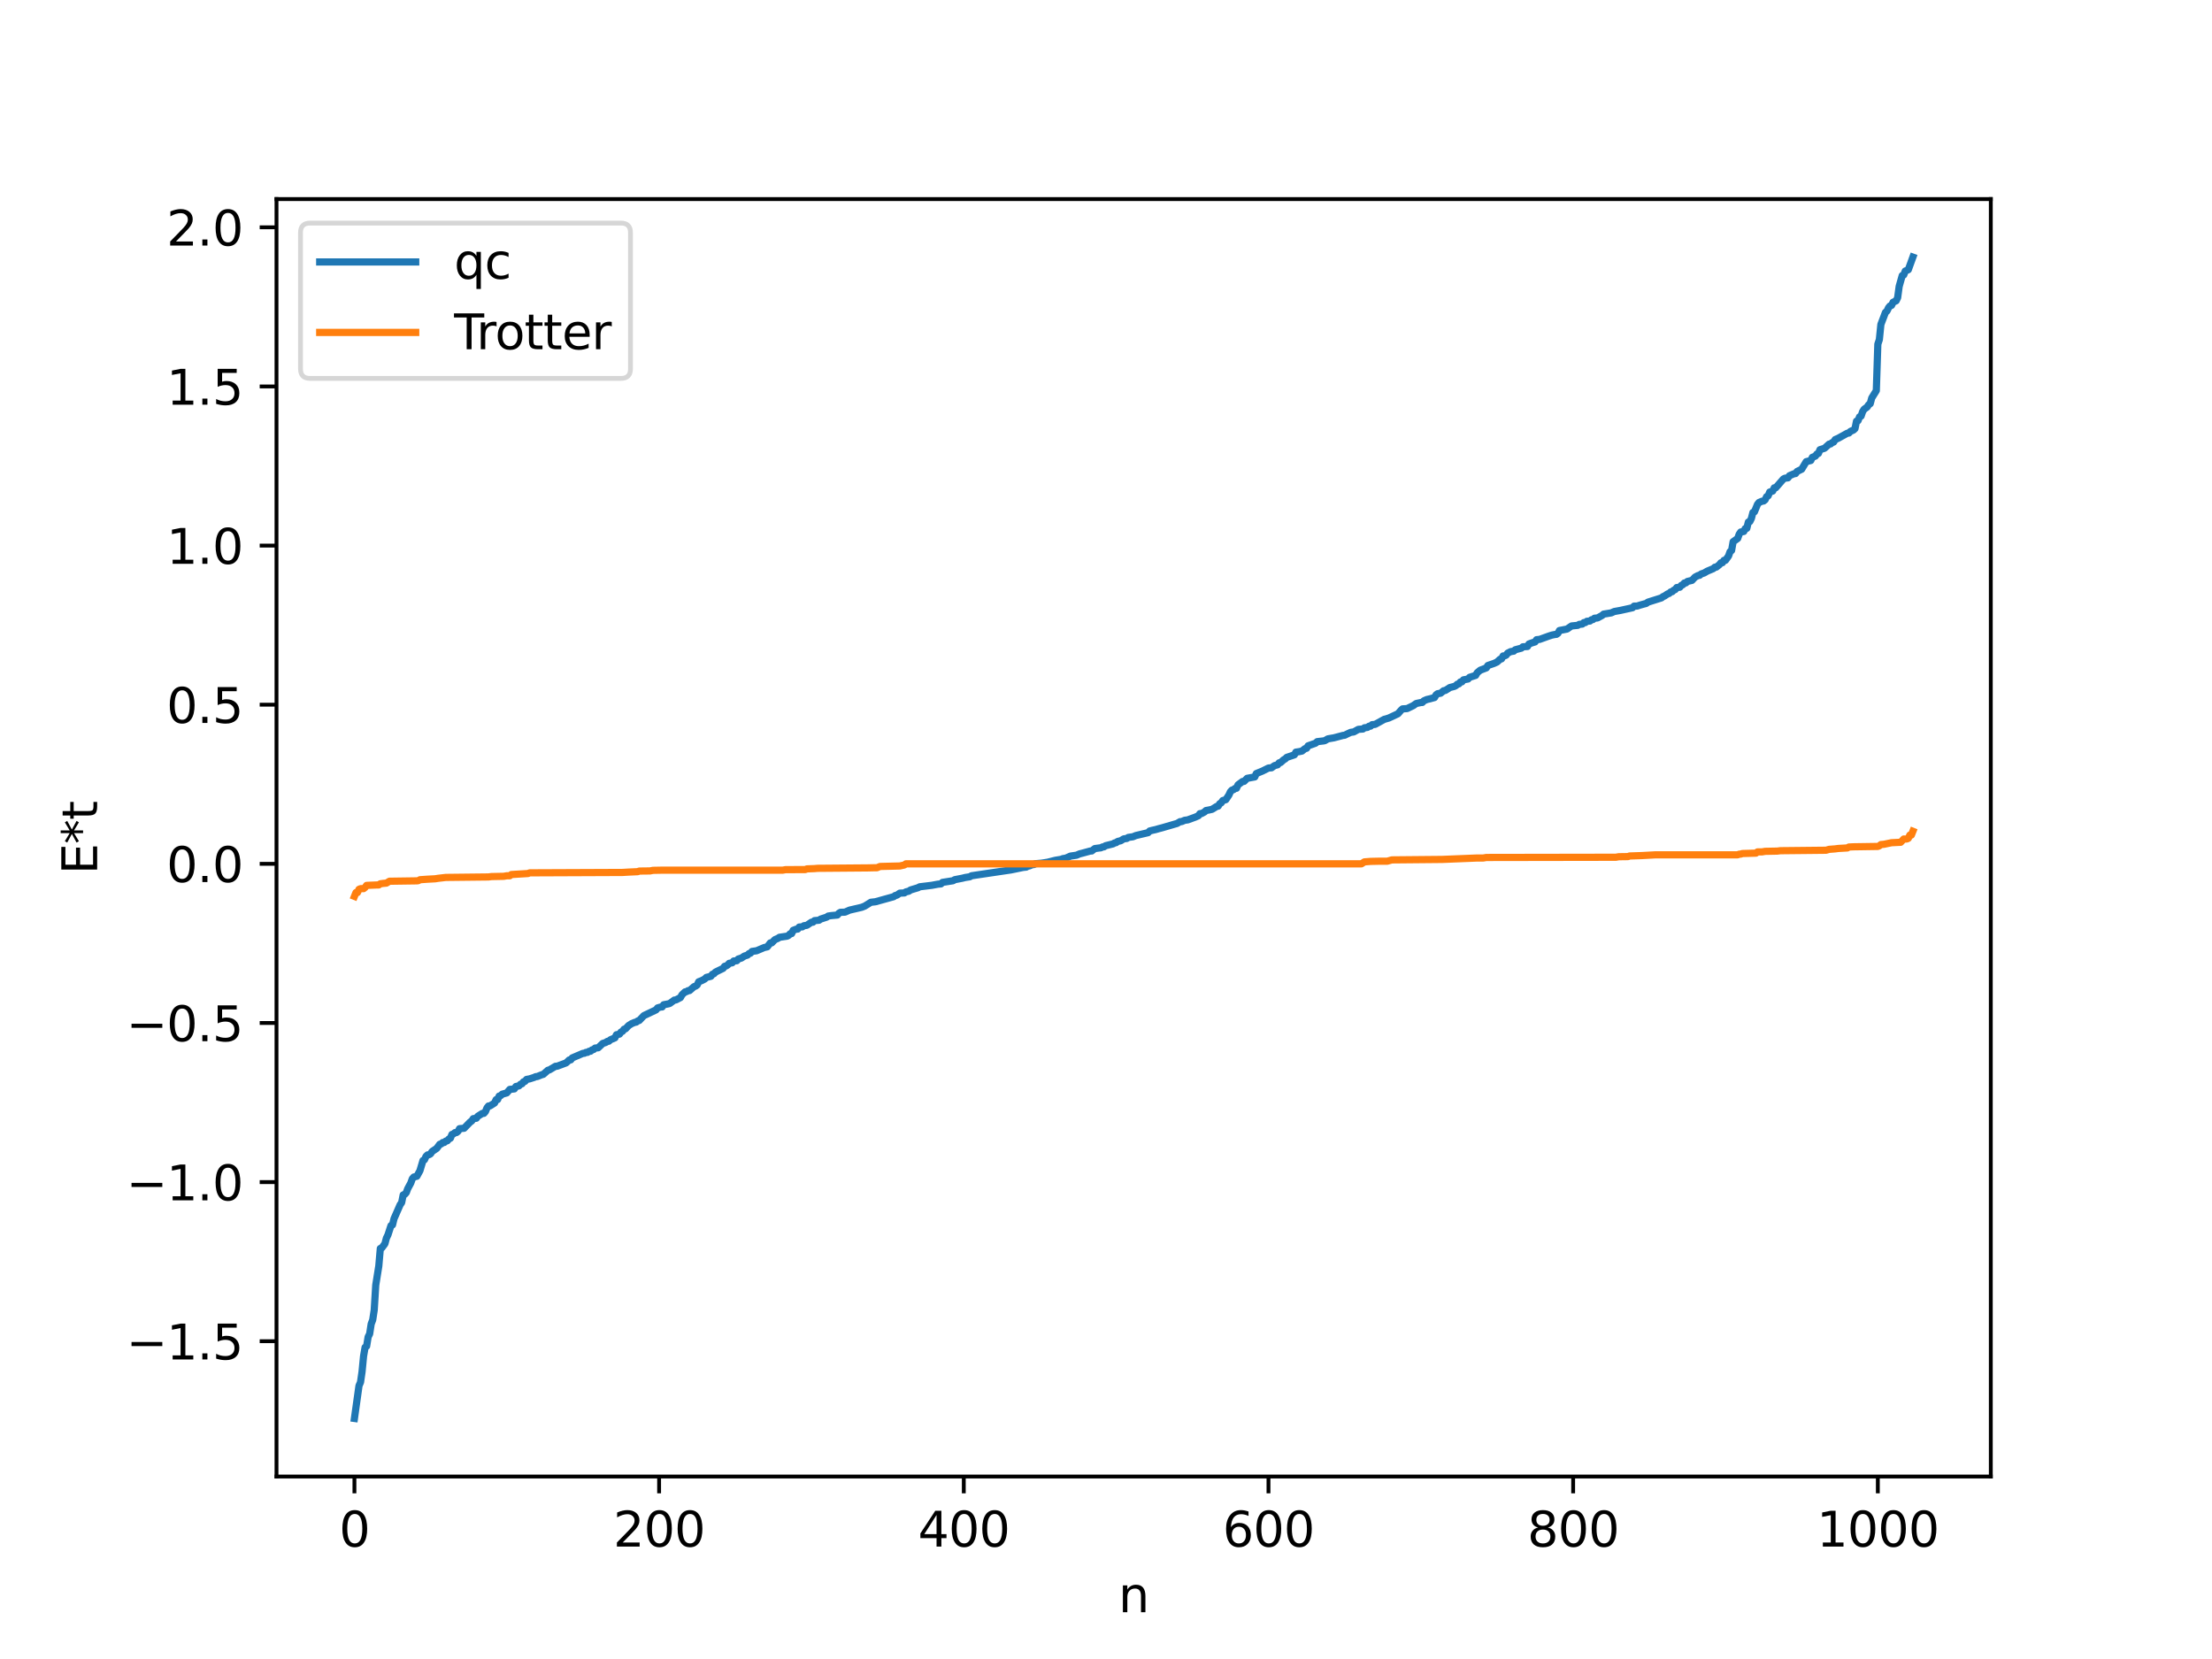 <?xml version="1.0" encoding="utf-8" standalone="no"?>
<!DOCTYPE svg PUBLIC "-//W3C//DTD SVG 1.1//EN"
  "http://www.w3.org/Graphics/SVG/1.1/DTD/svg11.dtd">
<svg xmlns:xlink="http://www.w3.org/1999/xlink" width="460.8pt" height="345.6pt" viewBox="0 0 460.8 345.6" xmlns="http://www.w3.org/2000/svg" version="1.1">
 <defs>
  <style type="text/css">*{stroke-linejoin: round; stroke-linecap: butt}</style>
 </defs>
 <g id="figure_1">
  <g id="patch_1">
   <path d="M 0 345.6 
L 460.8 345.6 
L 460.8 0 
L 0 0 
z
" style="fill: #ffffff"/>
  </g>
  <g id="axes_1">
   <g id="patch_2">
    <path d="M 57.6 307.584 
L 414.72 307.584 
L 414.72 41.472 
L 57.6 41.472 
z
" style="fill: #ffffff"/>
   </g>
   <g id="matplotlib.axis_1">
    <g id="xtick_1">
     <g id="line2d_1">
      <defs>
       <path id="me683bace28" d="M 0 0 
L 0 3.5 
" style="stroke: #000000; stroke-width: 0.8"/>
      </defs>
      <g>
       <use xlink:href="#me683bace28" x="73.833" y="307.584" style="stroke: #000000; stroke-width: 0.8"/>
      </g>
     </g>
     <g id="text_1">
      <!-- 0 -->
      <g transform="translate(70.651 322.182) scale(0.1 -0.1)">
       <defs>
        <path id="DejaVuSans-30" d="M 2034 4250 
Q 1547 4250 1301 3770 
Q 1056 3291 1056 2328 
Q 1056 1369 1301 889 
Q 1547 409 2034 409 
Q 2525 409 2770 889 
Q 3016 1369 3016 2328 
Q 3016 3291 2770 3770 
Q 2525 4250 2034 4250 
z
M 2034 4750 
Q 2819 4750 3233 4129 
Q 3647 3509 3647 2328 
Q 3647 1150 3233 529 
Q 2819 -91 2034 -91 
Q 1250 -91 836 529 
Q 422 1150 422 2328 
Q 422 3509 836 4129 
Q 1250 4750 2034 4750 
z
" transform="scale(0.016)"/>
       </defs>
       <use xlink:href="#DejaVuSans-30"/>
      </g>
     </g>
    </g>
    <g id="xtick_2">
     <g id="line2d_2">
      <g>
       <use xlink:href="#me683bace28" x="137.304" y="307.584" style="stroke: #000000; stroke-width: 0.8"/>
      </g>
     </g>
     <g id="text_2">
      <!-- 200 -->
      <g transform="translate(127.76 322.182) scale(0.1 -0.1)">
       <defs>
        <path id="DejaVuSans-32" d="M 1228 531 
L 3431 531 
L 3431 0 
L 469 0 
L 469 531 
Q 828 903 1448 1529 
Q 2069 2156 2228 2338 
Q 2531 2678 2651 2914 
Q 2772 3150 2772 3378 
Q 2772 3750 2511 3984 
Q 2250 4219 1831 4219 
Q 1534 4219 1204 4116 
Q 875 4013 500 3803 
L 500 4441 
Q 881 4594 1212 4672 
Q 1544 4750 1819 4750 
Q 2544 4750 2975 4387 
Q 3406 4025 3406 3419 
Q 3406 3131 3298 2873 
Q 3191 2616 2906 2266 
Q 2828 2175 2409 1742 
Q 1991 1309 1228 531 
z
" transform="scale(0.016)"/>
       </defs>
       <use xlink:href="#DejaVuSans-32"/>
       <use xlink:href="#DejaVuSans-30" x="63.623"/>
       <use xlink:href="#DejaVuSans-30" x="127.246"/>
      </g>
     </g>
    </g>
    <g id="xtick_3">
     <g id="line2d_3">
      <g>
       <use xlink:href="#me683bace28" x="200.775" y="307.584" style="stroke: #000000; stroke-width: 0.8"/>
      </g>
     </g>
     <g id="text_3">
      <!-- 400 -->
      <g transform="translate(191.231 322.182) scale(0.1 -0.1)">
       <defs>
        <path id="DejaVuSans-34" d="M 2419 4116 
L 825 1625 
L 2419 1625 
L 2419 4116 
z
M 2253 4666 
L 3047 4666 
L 3047 1625 
L 3713 1625 
L 3713 1100 
L 3047 1100 
L 3047 0 
L 2419 0 
L 2419 1100 
L 313 1100 
L 313 1709 
L 2253 4666 
z
" transform="scale(0.016)"/>
       </defs>
       <use xlink:href="#DejaVuSans-34"/>
       <use xlink:href="#DejaVuSans-30" x="63.623"/>
       <use xlink:href="#DejaVuSans-30" x="127.246"/>
      </g>
     </g>
    </g>
    <g id="xtick_4">
     <g id="line2d_4">
      <g>
       <use xlink:href="#me683bace28" x="264.246" y="307.584" style="stroke: #000000; stroke-width: 0.8"/>
      </g>
     </g>
     <g id="text_4">
      <!-- 600 -->
      <g transform="translate(254.702 322.182) scale(0.1 -0.1)">
       <defs>
        <path id="DejaVuSans-36" d="M 2113 2584 
Q 1688 2584 1439 2293 
Q 1191 2003 1191 1497 
Q 1191 994 1439 701 
Q 1688 409 2113 409 
Q 2538 409 2786 701 
Q 3034 994 3034 1497 
Q 3034 2003 2786 2293 
Q 2538 2584 2113 2584 
z
M 3366 4563 
L 3366 3988 
Q 3128 4100 2886 4159 
Q 2644 4219 2406 4219 
Q 1781 4219 1451 3797 
Q 1122 3375 1075 2522 
Q 1259 2794 1537 2939 
Q 1816 3084 2150 3084 
Q 2853 3084 3261 2657 
Q 3669 2231 3669 1497 
Q 3669 778 3244 343 
Q 2819 -91 2113 -91 
Q 1303 -91 875 529 
Q 447 1150 447 2328 
Q 447 3434 972 4092 
Q 1497 4750 2381 4750 
Q 2619 4750 2861 4703 
Q 3103 4656 3366 4563 
z
" transform="scale(0.016)"/>
       </defs>
       <use xlink:href="#DejaVuSans-36"/>
       <use xlink:href="#DejaVuSans-30" x="63.623"/>
       <use xlink:href="#DejaVuSans-30" x="127.246"/>
      </g>
     </g>
    </g>
    <g id="xtick_5">
     <g id="line2d_5">
      <g>
       <use xlink:href="#me683bace28" x="327.717" y="307.584" style="stroke: #000000; stroke-width: 0.8"/>
      </g>
     </g>
     <g id="text_5">
      <!-- 800 -->
      <g transform="translate(318.173 322.182) scale(0.1 -0.1)">
       <defs>
        <path id="DejaVuSans-38" d="M 2034 2216 
Q 1584 2216 1326 1975 
Q 1069 1734 1069 1313 
Q 1069 891 1326 650 
Q 1584 409 2034 409 
Q 2484 409 2743 651 
Q 3003 894 3003 1313 
Q 3003 1734 2745 1975 
Q 2488 2216 2034 2216 
z
M 1403 2484 
Q 997 2584 770 2862 
Q 544 3141 544 3541 
Q 544 4100 942 4425 
Q 1341 4750 2034 4750 
Q 2731 4750 3128 4425 
Q 3525 4100 3525 3541 
Q 3525 3141 3298 2862 
Q 3072 2584 2669 2484 
Q 3125 2378 3379 2068 
Q 3634 1759 3634 1313 
Q 3634 634 3220 271 
Q 2806 -91 2034 -91 
Q 1263 -91 848 271 
Q 434 634 434 1313 
Q 434 1759 690 2068 
Q 947 2378 1403 2484 
z
M 1172 3481 
Q 1172 3119 1398 2916 
Q 1625 2713 2034 2713 
Q 2441 2713 2670 2916 
Q 2900 3119 2900 3481 
Q 2900 3844 2670 4047 
Q 2441 4250 2034 4250 
Q 1625 4250 1398 4047 
Q 1172 3844 1172 3481 
z
" transform="scale(0.016)"/>
       </defs>
       <use xlink:href="#DejaVuSans-38"/>
       <use xlink:href="#DejaVuSans-30" x="63.623"/>
       <use xlink:href="#DejaVuSans-30" x="127.246"/>
      </g>
     </g>
    </g>
    <g id="xtick_6">
     <g id="line2d_6">
      <g>
       <use xlink:href="#me683bace28" x="391.188" y="307.584" style="stroke: #000000; stroke-width: 0.8"/>
      </g>
     </g>
     <g id="text_6">
      <!-- 1000 -->
      <g transform="translate(378.463 322.182) scale(0.1 -0.1)">
       <defs>
        <path id="DejaVuSans-31" d="M 794 531 
L 1825 531 
L 1825 4091 
L 703 3866 
L 703 4441 
L 1819 4666 
L 2450 4666 
L 2450 531 
L 3481 531 
L 3481 0 
L 794 0 
L 794 531 
z
" transform="scale(0.016)"/>
       </defs>
       <use xlink:href="#DejaVuSans-31"/>
       <use xlink:href="#DejaVuSans-30" x="63.623"/>
       <use xlink:href="#DejaVuSans-30" x="127.246"/>
       <use xlink:href="#DejaVuSans-30" x="190.869"/>
      </g>
     </g>
    </g>
    <g id="text_7">
     <!-- n -->
     <g transform="translate(232.991 335.861) scale(0.1 -0.1)">
      <defs>
       <path id="DejaVuSans-6e" d="M 3513 2113 
L 3513 0 
L 2938 0 
L 2938 2094 
Q 2938 2591 2744 2837 
Q 2550 3084 2163 3084 
Q 1697 3084 1428 2787 
Q 1159 2491 1159 1978 
L 1159 0 
L 581 0 
L 581 3500 
L 1159 3500 
L 1159 2956 
Q 1366 3272 1645 3428 
Q 1925 3584 2291 3584 
Q 2894 3584 3203 3211 
Q 3513 2838 3513 2113 
z
" transform="scale(0.016)"/>
      </defs>
      <use xlink:href="#DejaVuSans-6e"/>
     </g>
    </g>
   </g>
   <g id="matplotlib.axis_2">
    <g id="ytick_1">
     <g id="line2d_7">
      <defs>
       <path id="m28f48140c7" d="M 0 0 
L -3.5 0 
" style="stroke: #000000; stroke-width: 0.8"/>
      </defs>
      <g>
       <use xlink:href="#m28f48140c7" x="57.6" y="279.4" style="stroke: #000000; stroke-width: 0.8"/>
      </g>
     </g>
     <g id="text_8">
      <!-- −1.5 -->
      <g transform="translate(26.317 283.199) scale(0.1 -0.1)">
       <defs>
        <path id="DejaVuSans-2212" d="M 678 2272 
L 4684 2272 
L 4684 1741 
L 678 1741 
L 678 2272 
z
" transform="scale(0.016)"/>
        <path id="DejaVuSans-2e" d="M 684 794 
L 1344 794 
L 1344 0 
L 684 0 
L 684 794 
z
" transform="scale(0.016)"/>
        <path id="DejaVuSans-35" d="M 691 4666 
L 3169 4666 
L 3169 4134 
L 1269 4134 
L 1269 2991 
Q 1406 3038 1543 3061 
Q 1681 3084 1819 3084 
Q 2600 3084 3056 2656 
Q 3513 2228 3513 1497 
Q 3513 744 3044 326 
Q 2575 -91 1722 -91 
Q 1428 -91 1123 -41 
Q 819 9 494 109 
L 494 744 
Q 775 591 1075 516 
Q 1375 441 1709 441 
Q 2250 441 2565 725 
Q 2881 1009 2881 1497 
Q 2881 1984 2565 2268 
Q 2250 2553 1709 2553 
Q 1456 2553 1204 2497 
Q 953 2441 691 2322 
L 691 4666 
z
" transform="scale(0.016)"/>
       </defs>
       <use xlink:href="#DejaVuSans-2212"/>
       <use xlink:href="#DejaVuSans-31" x="83.789"/>
       <use xlink:href="#DejaVuSans-2e" x="147.412"/>
       <use xlink:href="#DejaVuSans-35" x="179.199"/>
      </g>
     </g>
    </g>
    <g id="ytick_2">
     <g id="line2d_8">
      <g>
       <use xlink:href="#m28f48140c7" x="57.6" y="246.251" style="stroke: #000000; stroke-width: 0.8"/>
      </g>
     </g>
     <g id="text_9">
      <!-- −1.0 -->
      <g transform="translate(26.317 250.05) scale(0.1 -0.1)">
       <use xlink:href="#DejaVuSans-2212"/>
       <use xlink:href="#DejaVuSans-31" x="83.789"/>
       <use xlink:href="#DejaVuSans-2e" x="147.412"/>
       <use xlink:href="#DejaVuSans-30" x="179.199"/>
      </g>
     </g>
    </g>
    <g id="ytick_3">
     <g id="line2d_9">
      <g>
       <use xlink:href="#m28f48140c7" x="57.6" y="213.101" style="stroke: #000000; stroke-width: 0.8"/>
      </g>
     </g>
     <g id="text_10">
      <!-- −0.5 -->
      <g transform="translate(26.317 216.9) scale(0.1 -0.1)">
       <use xlink:href="#DejaVuSans-2212"/>
       <use xlink:href="#DejaVuSans-30" x="83.789"/>
       <use xlink:href="#DejaVuSans-2e" x="147.412"/>
       <use xlink:href="#DejaVuSans-35" x="179.199"/>
      </g>
     </g>
    </g>
    <g id="ytick_4">
     <g id="line2d_10">
      <g>
       <use xlink:href="#m28f48140c7" x="57.6" y="179.952" style="stroke: #000000; stroke-width: 0.8"/>
      </g>
     </g>
     <g id="text_11">
      <!-- 0.0 -->
      <g transform="translate(34.697 183.751) scale(0.1 -0.1)">
       <use xlink:href="#DejaVuSans-30"/>
       <use xlink:href="#DejaVuSans-2e" x="63.623"/>
       <use xlink:href="#DejaVuSans-30" x="95.41"/>
      </g>
     </g>
    </g>
    <g id="ytick_5">
     <g id="line2d_11">
      <g>
       <use xlink:href="#m28f48140c7" x="57.6" y="146.802" style="stroke: #000000; stroke-width: 0.8"/>
      </g>
     </g>
     <g id="text_12">
      <!-- 0.5 -->
      <g transform="translate(34.697 150.602) scale(0.1 -0.1)">
       <use xlink:href="#DejaVuSans-30"/>
       <use xlink:href="#DejaVuSans-2e" x="63.623"/>
       <use xlink:href="#DejaVuSans-35" x="95.41"/>
      </g>
     </g>
    </g>
    <g id="ytick_6">
     <g id="line2d_12">
      <g>
       <use xlink:href="#m28f48140c7" x="57.6" y="113.653" style="stroke: #000000; stroke-width: 0.8"/>
      </g>
     </g>
     <g id="text_13">
      <!-- 1.0 -->
      <g transform="translate(34.697 117.452) scale(0.1 -0.1)">
       <use xlink:href="#DejaVuSans-31"/>
       <use xlink:href="#DejaVuSans-2e" x="63.623"/>
       <use xlink:href="#DejaVuSans-30" x="95.41"/>
      </g>
     </g>
    </g>
    <g id="ytick_7">
     <g id="line2d_13">
      <g>
       <use xlink:href="#m28f48140c7" x="57.6" y="80.503" style="stroke: #000000; stroke-width: 0.8"/>
      </g>
     </g>
     <g id="text_14">
      <!-- 1.5 -->
      <g transform="translate(34.697 84.303) scale(0.1 -0.1)">
       <use xlink:href="#DejaVuSans-31"/>
       <use xlink:href="#DejaVuSans-2e" x="63.623"/>
       <use xlink:href="#DejaVuSans-35" x="95.41"/>
      </g>
     </g>
    </g>
    <g id="ytick_8">
     <g id="line2d_14">
      <g>
       <use xlink:href="#m28f48140c7" x="57.6" y="47.354" style="stroke: #000000; stroke-width: 0.8"/>
      </g>
     </g>
     <g id="text_15">
      <!-- 2.0 -->
      <g transform="translate(34.697 51.153) scale(0.1 -0.1)">
       <use xlink:href="#DejaVuSans-32"/>
       <use xlink:href="#DejaVuSans-2e" x="63.623"/>
       <use xlink:href="#DejaVuSans-30" x="95.41"/>
      </g>
     </g>
    </g>
    <g id="text_16">
     <!-- E*t -->
     <g transform="translate(20.238 182.148) rotate(-90) scale(0.1 -0.1)">
      <defs>
       <path id="DejaVuSans-45" d="M 628 4666 
L 3578 4666 
L 3578 4134 
L 1259 4134 
L 1259 2753 
L 3481 2753 
L 3481 2222 
L 1259 2222 
L 1259 531 
L 3634 531 
L 3634 0 
L 628 0 
L 628 4666 
z
" transform="scale(0.016)"/>
       <path id="DejaVuSans-2a" d="M 3009 3897 
L 1888 3291 
L 3009 2681 
L 2828 2375 
L 1778 3009 
L 1778 1831 
L 1422 1831 
L 1422 3009 
L 372 2375 
L 191 2681 
L 1313 3291 
L 191 3897 
L 372 4206 
L 1422 3572 
L 1422 4750 
L 1778 4750 
L 1778 3572 
L 2828 4206 
L 3009 3897 
z
" transform="scale(0.016)"/>
       <path id="DejaVuSans-74" d="M 1172 4494 
L 1172 3500 
L 2356 3500 
L 2356 3053 
L 1172 3053 
L 1172 1153 
Q 1172 725 1289 603 
Q 1406 481 1766 481 
L 2356 481 
L 2356 0 
L 1766 0 
Q 1100 0 847 248 
Q 594 497 594 1153 
L 594 3053 
L 172 3053 
L 172 3500 
L 594 3500 
L 594 4494 
L 1172 4494 
z
" transform="scale(0.016)"/>
      </defs>
      <use xlink:href="#DejaVuSans-45"/>
      <use xlink:href="#DejaVuSans-2a" x="63.184"/>
      <use xlink:href="#DejaVuSans-74" x="113.184"/>
     </g>
    </g>
   </g>
   <g id="line2d_15">
    <path d="M 73.833 295.488 
L 74.785 288.68 
L 75.102 287.937 
L 75.42 285.772 
L 75.737 282.508 
L 76.054 280.673 
L 76.372 280.444 
L 76.689 278.508 
L 77.006 277.865 
L 77.324 275.801 
L 77.641 274.957 
L 77.958 272.893 
L 78.276 267.693 
L 78.91 263.742 
L 79.228 260.08 
L 79.545 259.953 
L 80.18 259.099 
L 80.497 257.915 
L 80.815 257.256 
L 81.449 255.31 
L 81.767 255.169 
L 82.084 253.869 
L 83.353 250.975 
L 83.671 250.526 
L 83.988 248.927 
L 84.305 248.81 
L 84.623 248.464 
L 84.94 247.618 
L 85.575 246.441 
L 85.892 245.556 
L 86.21 245.193 
L 86.844 245.036 
L 87.479 243.878 
L 88.114 241.756 
L 88.431 241.587 
L 88.748 240.889 
L 89.066 240.587 
L 89.383 240.55 
L 89.7 240.354 
L 90.018 239.87 
L 90.97 239.235 
L 91.605 238.379 
L 91.922 238.292 
L 92.239 238.004 
L 92.557 237.995 
L 92.874 237.705 
L 93.191 237.642 
L 93.509 237.263 
L 93.826 237.113 
L 94.143 236.327 
L 94.461 236.214 
L 94.778 235.944 
L 95.096 235.931 
L 95.413 235.686 
L 95.73 235.121 
L 96.682 235.036 
L 97.952 233.734 
L 98.269 233.521 
L 98.586 233.036 
L 99.221 232.956 
L 99.539 232.535 
L 100.491 231.937 
L 100.808 231.929 
L 101.125 231.569 
L 101.443 230.802 
L 101.76 230.4 
L 102.077 230.378 
L 103.029 229.772 
L 103.347 229.076 
L 103.664 229.063 
L 103.981 228.334 
L 104.299 228.235 
L 104.616 227.939 
L 105.568 227.674 
L 106.203 226.941 
L 107.155 226.837 
L 107.472 226.338 
L 108.107 226.205 
L 108.424 225.875 
L 108.742 225.772 
L 109.059 225.355 
L 109.377 225.26 
L 109.694 224.864 
L 110.329 224.747 
L 111.281 224.44 
L 111.598 224.285 
L 111.915 224.264 
L 112.867 223.885 
L 113.185 223.8 
L 114.137 222.954 
L 114.454 222.876 
L 115.724 222.123 
L 116.041 222.121 
L 117.945 221.413 
L 118.58 220.813 
L 118.897 220.789 
L 119.215 220.377 
L 121.436 219.431 
L 121.753 219.411 
L 122.071 219.229 
L 122.388 219.228 
L 122.705 219.003 
L 123.023 218.988 
L 123.34 218.703 
L 123.658 218.631 
L 123.975 218.334 
L 124.61 218.27 
L 125.562 217.368 
L 126.196 217.165 
L 126.514 216.94 
L 126.831 216.902 
L 127.148 216.608 
L 128.1 216.206 
L 128.418 215.558 
L 129.053 215.425 
L 129.37 214.985 
L 129.687 214.839 
L 130.005 214.402 
L 130.322 214.31 
L 130.957 213.637 
L 131.591 213.238 
L 132.226 212.977 
L 132.543 212.923 
L 132.861 212.676 
L 133.178 212.576 
L 134.13 211.574 
L 136.669 210.373 
L 136.986 209.97 
L 137.621 209.785 
L 137.939 209.768 
L 138.256 209.307 
L 139.208 209.126 
L 139.525 209.032 
L 140.477 208.334 
L 140.795 208.31 
L 141.747 207.811 
L 142.064 207.239 
L 142.699 206.634 
L 143.016 206.58 
L 143.334 206.373 
L 143.651 206.349 
L 144.603 205.517 
L 144.92 205.426 
L 145.238 205.179 
L 145.555 204.52 
L 146.19 204.271 
L 146.824 203.941 
L 147.142 203.611 
L 147.777 203.462 
L 148.094 203.375 
L 148.411 202.955 
L 148.729 202.846 
L 149.046 202.504 
L 150.633 201.729 
L 150.95 201.297 
L 151.267 201.222 
L 151.585 201.028 
L 151.902 200.68 
L 152.537 200.566 
L 152.854 200.191 
L 153.489 200.138 
L 153.806 199.772 
L 154.441 199.586 
L 155.076 199.166 
L 155.71 198.968 
L 156.028 198.656 
L 156.345 198.559 
L 156.662 198.2 
L 157.615 198.06 
L 159.201 197.389 
L 159.836 197.244 
L 160.471 196.427 
L 160.788 196.403 
L 161.423 195.747 
L 162.058 195.475 
L 162.375 195.255 
L 163.962 195.02 
L 164.279 194.867 
L 164.596 194.525 
L 164.914 194.485 
L 165.231 193.805 
L 165.866 193.566 
L 166.183 193.541 
L 166.5 193.119 
L 167.135 193.086 
L 167.453 192.855 
L 168.087 192.755 
L 169.039 192.109 
L 169.357 192.105 
L 169.674 191.784 
L 170.626 191.698 
L 170.943 191.469 
L 172.213 191.056 
L 172.53 190.832 
L 173.165 190.737 
L 174.434 190.621 
L 174.752 190.245 
L 175.069 190.054 
L 176.021 190.018 
L 176.973 189.598 
L 179.512 189.006 
L 180.147 188.752 
L 180.781 188.36 
L 181.416 187.961 
L 182.368 187.852 
L 186.177 186.797 
L 186.494 186.552 
L 186.811 186.493 
L 187.446 186.06 
L 188.398 186.012 
L 188.715 185.795 
L 189.35 185.642 
L 189.667 185.404 
L 191.254 184.923 
L 191.572 184.737 
L 194.11 184.428 
L 195.38 184.191 
L 196.015 184.133 
L 196.332 183.818 
L 198.553 183.469 
L 198.871 183.258 
L 200.458 182.952 
L 201.092 182.794 
L 202.044 182.648 
L 202.362 182.441 
L 209.661 181.358 
L 210.613 181.219 
L 213.152 180.698 
L 213.786 180.633 
L 214.104 180.42 
L 214.421 180.392 
L 215.056 180.121 
L 215.373 180.102 
L 215.691 179.924 
L 216.96 179.817 
L 218.229 179.618 
L 219.816 179.22 
L 221.086 179.009 
L 221.403 178.868 
L 222.038 178.766 
L 222.99 178.342 
L 224.259 178.153 
L 224.894 177.88 
L 225.529 177.718 
L 227.115 177.286 
L 227.433 177.271 
L 228.067 176.775 
L 229.02 176.645 
L 229.337 176.618 
L 229.654 176.436 
L 229.972 176.414 
L 230.289 176.184 
L 231.876 175.791 
L 232.193 175.59 
L 232.51 175.54 
L 232.828 175.29 
L 233.462 175.144 
L 234.097 174.752 
L 234.732 174.667 
L 235.049 174.449 
L 236.001 174.314 
L 236.636 174.055 
L 239.175 173.458 
L 239.492 173.113 
L 240.127 172.95 
L 240.762 172.811 
L 241.396 172.624 
L 242.031 172.461 
L 245.205 171.538 
L 245.839 171.162 
L 246.157 171.158 
L 246.791 170.881 
L 247.426 170.796 
L 249.013 170.217 
L 249.648 169.931 
L 249.965 169.494 
L 250.282 169.489 
L 250.917 169.148 
L 251.234 168.848 
L 251.869 168.733 
L 252.504 168.588 
L 253.456 167.996 
L 253.773 167.929 
L 254.091 167.419 
L 254.408 167.236 
L 254.725 166.769 
L 255.36 166.586 
L 255.995 165.633 
L 256.312 164.943 
L 256.629 164.601 
L 256.947 164.511 
L 257.264 164.256 
L 257.581 164.214 
L 257.899 163.5 
L 258.851 162.798 
L 259.168 162.775 
L 259.803 162.14 
L 261.39 161.851 
L 261.707 161.147 
L 262.977 160.629 
L 264.246 159.994 
L 264.881 159.946 
L 265.515 159.487 
L 266.15 159.322 
L 266.467 158.904 
L 266.785 158.843 
L 267.42 158.264 
L 267.737 158.1 
L 268.054 157.776 
L 269.641 157.247 
L 269.958 156.683 
L 270.593 156.591 
L 271.228 156.459 
L 271.862 155.953 
L 272.18 155.882 
L 272.497 155.372 
L 274.084 154.808 
L 274.401 154.498 
L 275.671 154.352 
L 275.988 154.292 
L 276.623 153.919 
L 277.892 153.7 
L 279.796 153.197 
L 280.114 153.167 
L 280.748 152.849 
L 281.383 152.56 
L 282.018 152.471 
L 282.97 151.936 
L 283.922 151.867 
L 284.239 151.612 
L 284.874 151.531 
L 285.191 151.284 
L 285.509 151.27 
L 285.826 150.962 
L 286.461 150.904 
L 288.365 149.853 
L 289.317 149.58 
L 291.221 148.689 
L 291.856 147.96 
L 292.173 147.673 
L 293.125 147.613 
L 294.395 146.999 
L 295.029 146.551 
L 295.981 146.35 
L 296.299 146.332 
L 296.616 145.991 
L 297.251 145.721 
L 297.886 145.575 
L 298.838 145.31 
L 299.155 144.751 
L 299.472 144.517 
L 300.107 144.406 
L 300.742 143.888 
L 301.059 143.847 
L 301.694 143.458 
L 302.011 143.235 
L 302.963 142.987 
L 303.281 142.828 
L 303.598 142.53 
L 303.915 142.463 
L 304.233 142.063 
L 304.55 142.039 
L 304.867 141.625 
L 305.82 141.449 
L 306.137 141.102 
L 307.406 140.697 
L 307.724 140.142 
L 308.358 139.621 
L 309.628 139.135 
L 309.945 138.639 
L 311.215 138.205 
L 311.849 137.919 
L 312.484 137.338 
L 312.801 137.253 
L 313.119 136.647 
L 313.436 136.63 
L 313.753 136.483 
L 314.071 136.062 
L 314.705 135.744 
L 315.34 135.645 
L 315.658 135.354 
L 316.927 135.023 
L 317.244 134.741 
L 318.196 134.677 
L 318.514 134.144 
L 319.148 133.916 
L 319.783 133.725 
L 320.1 133.258 
L 320.735 133.198 
L 322.639 132.511 
L 323.274 132.306 
L 323.909 132.175 
L 324.226 132.147 
L 324.543 131.93 
L 324.861 131.349 
L 326.448 131.042 
L 327.082 130.598 
L 327.4 130.397 
L 328.669 130.272 
L 328.986 130.071 
L 329.621 130.007 
L 329.939 129.695 
L 330.256 129.694 
L 330.573 129.429 
L 331.208 129.373 
L 331.525 129.114 
L 331.843 129.064 
L 332.16 128.791 
L 332.795 128.729 
L 333.747 128.21 
L 334.064 127.932 
L 335.651 127.674 
L 336.286 127.389 
L 337.555 127.161 
L 340.094 126.602 
L 340.411 126.262 
L 341.046 126.252 
L 341.681 126.046 
L 342.633 125.783 
L 342.95 125.706 
L 343.267 125.449 
L 346.124 124.547 
L 346.441 124.28 
L 346.758 124.161 
L 347.393 123.721 
L 347.71 123.627 
L 348.028 123.316 
L 348.345 123.257 
L 348.662 122.951 
L 348.98 122.817 
L 349.297 122.399 
L 349.932 122.332 
L 350.249 121.943 
L 350.567 121.808 
L 350.884 121.446 
L 351.201 121.428 
L 351.519 121.129 
L 352.471 120.902 
L 353.105 120.226 
L 353.74 119.888 
L 354.058 119.845 
L 354.375 119.572 
L 355.01 119.357 
L 355.644 118.986 
L 356.914 118.454 
L 357.231 118.161 
L 357.548 118.135 
L 358.183 117.63 
L 358.5 117.233 
L 358.818 117.22 
L 359.135 116.728 
L 359.453 116.716 
L 360.087 115.824 
L 360.405 114.922 
L 360.722 114.679 
L 361.039 112.853 
L 361.991 112.166 
L 362.309 111.273 
L 362.626 110.826 
L 363.261 110.718 
L 363.578 110.091 
L 363.896 110.06 
L 364.213 108.751 
L 364.53 108.643 
L 364.848 107.985 
L 365.165 106.753 
L 365.482 106.619 
L 366.117 105.066 
L 366.434 104.678 
L 367.069 104.408 
L 367.386 104.37 
L 367.704 104.115 
L 368.021 103.456 
L 368.339 103.283 
L 368.656 102.507 
L 369.291 102.294 
L 369.608 101.62 
L 369.925 101.605 
L 371.512 99.782 
L 371.829 99.621 
L 372.464 99.545 
L 372.781 99.096 
L 373.734 98.686 
L 374.051 98.648 
L 374.368 98.211 
L 375.32 97.747 
L 376.272 96.172 
L 377.224 95.929 
L 377.542 95.27 
L 378.177 95.014 
L 378.494 94.583 
L 378.811 94.46 
L 379.129 93.682 
L 380.081 93.381 
L 381.033 92.523 
L 381.35 92.478 
L 381.667 92.199 
L 381.985 92.089 
L 382.302 91.57 
L 382.937 91.297 
L 384.841 90.24 
L 385.158 90.209 
L 385.476 89.87 
L 386.11 89.586 
L 386.428 89.286 
L 386.745 87.73 
L 387.062 87.643 
L 387.38 86.828 
L 387.697 86.689 
L 388.015 85.746 
L 388.332 85.251 
L 388.967 84.792 
L 389.284 84.298 
L 389.601 84.094 
L 389.919 82.909 
L 390.871 81.38 
L 391.188 71.696 
L 391.505 70.742 
L 391.823 67.584 
L 392.775 65.071 
L 393.092 64.805 
L 393.41 64.118 
L 393.727 63.731 
L 394.044 63.62 
L 394.362 62.962 
L 394.996 62.666 
L 395.314 62.008 
L 395.631 59.658 
L 396.266 57.413 
L 396.583 57.275 
L 396.9 56.46 
L 397.535 56.188 
L 398.487 53.568 
L 398.487 53.568 
" clip-path="url(#p668e06d647)" style="fill: none; stroke: #1f77b4; stroke-width: 1.5; stroke-linecap: square"/>
   </g>
   <g id="line2d_16">
    <path d="M 73.833 186.731 
L 74.15 185.94 
L 74.467 185.94 
L 74.785 185.263 
L 75.102 185.123 
L 75.737 185.123 
L 76.054 184.87 
L 76.372 184.443 
L 78.593 184.351 
L 78.91 184.351 
L 79.228 184.11 
L 79.862 184.023 
L 80.497 183.969 
L 81.132 183.577 
L 86.844 183.496 
L 87.162 183.456 
L 87.479 183.262 
L 89.066 183.153 
L 90.653 183.068 
L 91.287 182.968 
L 92.874 182.784 
L 101.76 182.686 
L 102.395 182.604 
L 104.934 182.553 
L 105.568 182.441 
L 106.203 182.435 
L 106.52 182.181 
L 110.011 181.969 
L 110.329 181.827 
L 129.687 181.746 
L 130.957 181.671 
L 132.861 181.585 
L 133.178 181.458 
L 135.4 181.431 
L 136.034 181.308 
L 137.621 181.278 
L 163.01 181.278 
L 163.644 181.165 
L 167.77 181.145 
L 168.087 181.006 
L 169.674 180.945 
L 170.309 180.887 
L 180.781 180.8 
L 182.051 180.771 
L 182.686 180.771 
L 183.32 180.501 
L 187.446 180.4 
L 188.398 180.191 
L 188.715 179.952 
L 283.605 179.952 
L 284.239 179.544 
L 285.509 179.444 
L 287.413 179.403 
L 289 179.403 
L 289.952 179.132 
L 300.424 179.034 
L 307.724 178.738 
L 308.993 178.738 
L 309.628 178.626 
L 336.603 178.581 
L 337.238 178.472 
L 339.142 178.446 
L 339.459 178.319 
L 341.998 178.233 
L 344.854 178.077 
L 361.991 178.077 
L 362.309 177.935 
L 362.626 177.935 
L 362.943 177.806 
L 365.8 177.723 
L 366.117 177.469 
L 367.069 177.463 
L 367.704 177.35 
L 370.243 177.3 
L 370.877 177.218 
L 380.398 177.12 
L 381.033 176.935 
L 382.302 176.836 
L 382.937 176.751 
L 384.841 176.641 
L 385.158 176.448 
L 386.11 176.403 
L 391.188 176.327 
L 391.505 176.201 
L 391.823 175.935 
L 392.458 175.881 
L 394.044 175.553 
L 395.948 175.461 
L 396.583 174.78 
L 397.218 174.78 
L 397.535 174.64 
L 397.853 173.964 
L 398.17 173.964 
L 398.487 173.173 
L 398.487 173.173 
" clip-path="url(#p668e06d647)" style="fill: none; stroke: #ff7f0e; stroke-width: 1.5; stroke-linecap: square"/>
   </g>
   <g id="patch_3">
    <path d="M 57.6 307.584 
L 57.6 41.472 
" style="fill: none; stroke: #000000; stroke-width: 0.8; stroke-linejoin: miter; stroke-linecap: square"/>
   </g>
   <g id="patch_4">
    <path d="M 414.72 307.584 
L 414.72 41.472 
" style="fill: none; stroke: #000000; stroke-width: 0.8; stroke-linejoin: miter; stroke-linecap: square"/>
   </g>
   <g id="patch_5">
    <path d="M 57.6 307.584 
L 414.72 307.584 
" style="fill: none; stroke: #000000; stroke-width: 0.8; stroke-linejoin: miter; stroke-linecap: square"/>
   </g>
   <g id="patch_6">
    <path d="M 57.6 41.472 
L 414.72 41.472 
" style="fill: none; stroke: #000000; stroke-width: 0.8; stroke-linejoin: miter; stroke-linecap: square"/>
   </g>
   <g id="legend_1">
    <g id="patch_7">
     <path d="M 64.6 78.828 
L 129.342 78.828 
Q 131.342 78.828 131.342 76.828 
L 131.342 48.472 
Q 131.342 46.472 129.342 46.472 
L 64.6 46.472 
Q 62.6 46.472 62.6 48.472 
L 62.6 76.828 
Q 62.6 78.828 64.6 78.828 
z
" style="fill: #ffffff; opacity: 0.8; stroke: #cccccc; stroke-linejoin: miter"/>
    </g>
    <g id="line2d_17">
     <path d="M 66.6 54.57 
L 76.6 54.57 
L 86.6 54.57 
" style="fill: none; stroke: #1f77b4; stroke-width: 1.5; stroke-linecap: square"/>
    </g>
    <g id="text_17">
     <!-- qc -->
     <g transform="translate(94.6 58.07) scale(0.1 -0.1)">
      <defs>
       <path id="DejaVuSans-71" d="M 947 1747 
Q 947 1113 1208 752 
Q 1469 391 1925 391 
Q 2381 391 2643 752 
Q 2906 1113 2906 1747 
Q 2906 2381 2643 2742 
Q 2381 3103 1925 3103 
Q 1469 3103 1208 2742 
Q 947 2381 947 1747 
z
M 2906 525 
Q 2725 213 2448 61 
Q 2172 -91 1784 -91 
Q 1150 -91 751 415 
Q 353 922 353 1747 
Q 353 2572 751 3078 
Q 1150 3584 1784 3584 
Q 2172 3584 2448 3432 
Q 2725 3281 2906 2969 
L 2906 3500 
L 3481 3500 
L 3481 -1331 
L 2906 -1331 
L 2906 525 
z
" transform="scale(0.016)"/>
       <path id="DejaVuSans-63" d="M 3122 3366 
L 3122 2828 
Q 2878 2963 2633 3030 
Q 2388 3097 2138 3097 
Q 1578 3097 1268 2742 
Q 959 2388 959 1747 
Q 959 1106 1268 751 
Q 1578 397 2138 397 
Q 2388 397 2633 464 
Q 2878 531 3122 666 
L 3122 134 
Q 2881 22 2623 -34 
Q 2366 -91 2075 -91 
Q 1284 -91 818 406 
Q 353 903 353 1747 
Q 353 2603 823 3093 
Q 1294 3584 2113 3584 
Q 2378 3584 2631 3529 
Q 2884 3475 3122 3366 
z
" transform="scale(0.016)"/>
      </defs>
      <use xlink:href="#DejaVuSans-71"/>
      <use xlink:href="#DejaVuSans-63" x="63.477"/>
     </g>
    </g>
    <g id="line2d_18">
     <path d="M 66.6 69.249 
L 76.6 69.249 
L 86.6 69.249 
" style="fill: none; stroke: #ff7f0e; stroke-width: 1.5; stroke-linecap: square"/>
    </g>
    <g id="text_18">
     <!-- Trotter -->
     <g transform="translate(94.6 72.749) scale(0.1 -0.1)">
      <defs>
       <path id="DejaVuSans-54" d="M -19 4666 
L 3928 4666 
L 3928 4134 
L 2272 4134 
L 2272 0 
L 1638 0 
L 1638 4134 
L -19 4134 
L -19 4666 
z
" transform="scale(0.016)"/>
       <path id="DejaVuSans-72" d="M 2631 2963 
Q 2534 3019 2420 3045 
Q 2306 3072 2169 3072 
Q 1681 3072 1420 2755 
Q 1159 2438 1159 1844 
L 1159 0 
L 581 0 
L 581 3500 
L 1159 3500 
L 1159 2956 
Q 1341 3275 1631 3429 
Q 1922 3584 2338 3584 
Q 2397 3584 2469 3576 
Q 2541 3569 2628 3553 
L 2631 2963 
z
" transform="scale(0.016)"/>
       <path id="DejaVuSans-6f" d="M 1959 3097 
Q 1497 3097 1228 2736 
Q 959 2375 959 1747 
Q 959 1119 1226 758 
Q 1494 397 1959 397 
Q 2419 397 2687 759 
Q 2956 1122 2956 1747 
Q 2956 2369 2687 2733 
Q 2419 3097 1959 3097 
z
M 1959 3584 
Q 2709 3584 3137 3096 
Q 3566 2609 3566 1747 
Q 3566 888 3137 398 
Q 2709 -91 1959 -91 
Q 1206 -91 779 398 
Q 353 888 353 1747 
Q 353 2609 779 3096 
Q 1206 3584 1959 3584 
z
" transform="scale(0.016)"/>
       <path id="DejaVuSans-65" d="M 3597 1894 
L 3597 1613 
L 953 1613 
Q 991 1019 1311 708 
Q 1631 397 2203 397 
Q 2534 397 2845 478 
Q 3156 559 3463 722 
L 3463 178 
Q 3153 47 2828 -22 
Q 2503 -91 2169 -91 
Q 1331 -91 842 396 
Q 353 884 353 1716 
Q 353 2575 817 3079 
Q 1281 3584 2069 3584 
Q 2775 3584 3186 3129 
Q 3597 2675 3597 1894 
z
M 3022 2063 
Q 3016 2534 2758 2815 
Q 2500 3097 2075 3097 
Q 1594 3097 1305 2825 
Q 1016 2553 972 2059 
L 3022 2063 
z
" transform="scale(0.016)"/>
      </defs>
      <use xlink:href="#DejaVuSans-54"/>
      <use xlink:href="#DejaVuSans-72" x="46.334"/>
      <use xlink:href="#DejaVuSans-6f" x="85.197"/>
      <use xlink:href="#DejaVuSans-74" x="146.379"/>
      <use xlink:href="#DejaVuSans-74" x="185.588"/>
      <use xlink:href="#DejaVuSans-65" x="224.797"/>
      <use xlink:href="#DejaVuSans-72" x="286.32"/>
     </g>
    </g>
   </g>
  </g>
 </g>
 <defs>
  <clipPath id="p668e06d647">
   <rect x="57.6" y="41.472" width="357.12" height="266.112"/>
  </clipPath>
 </defs>
</svg>
